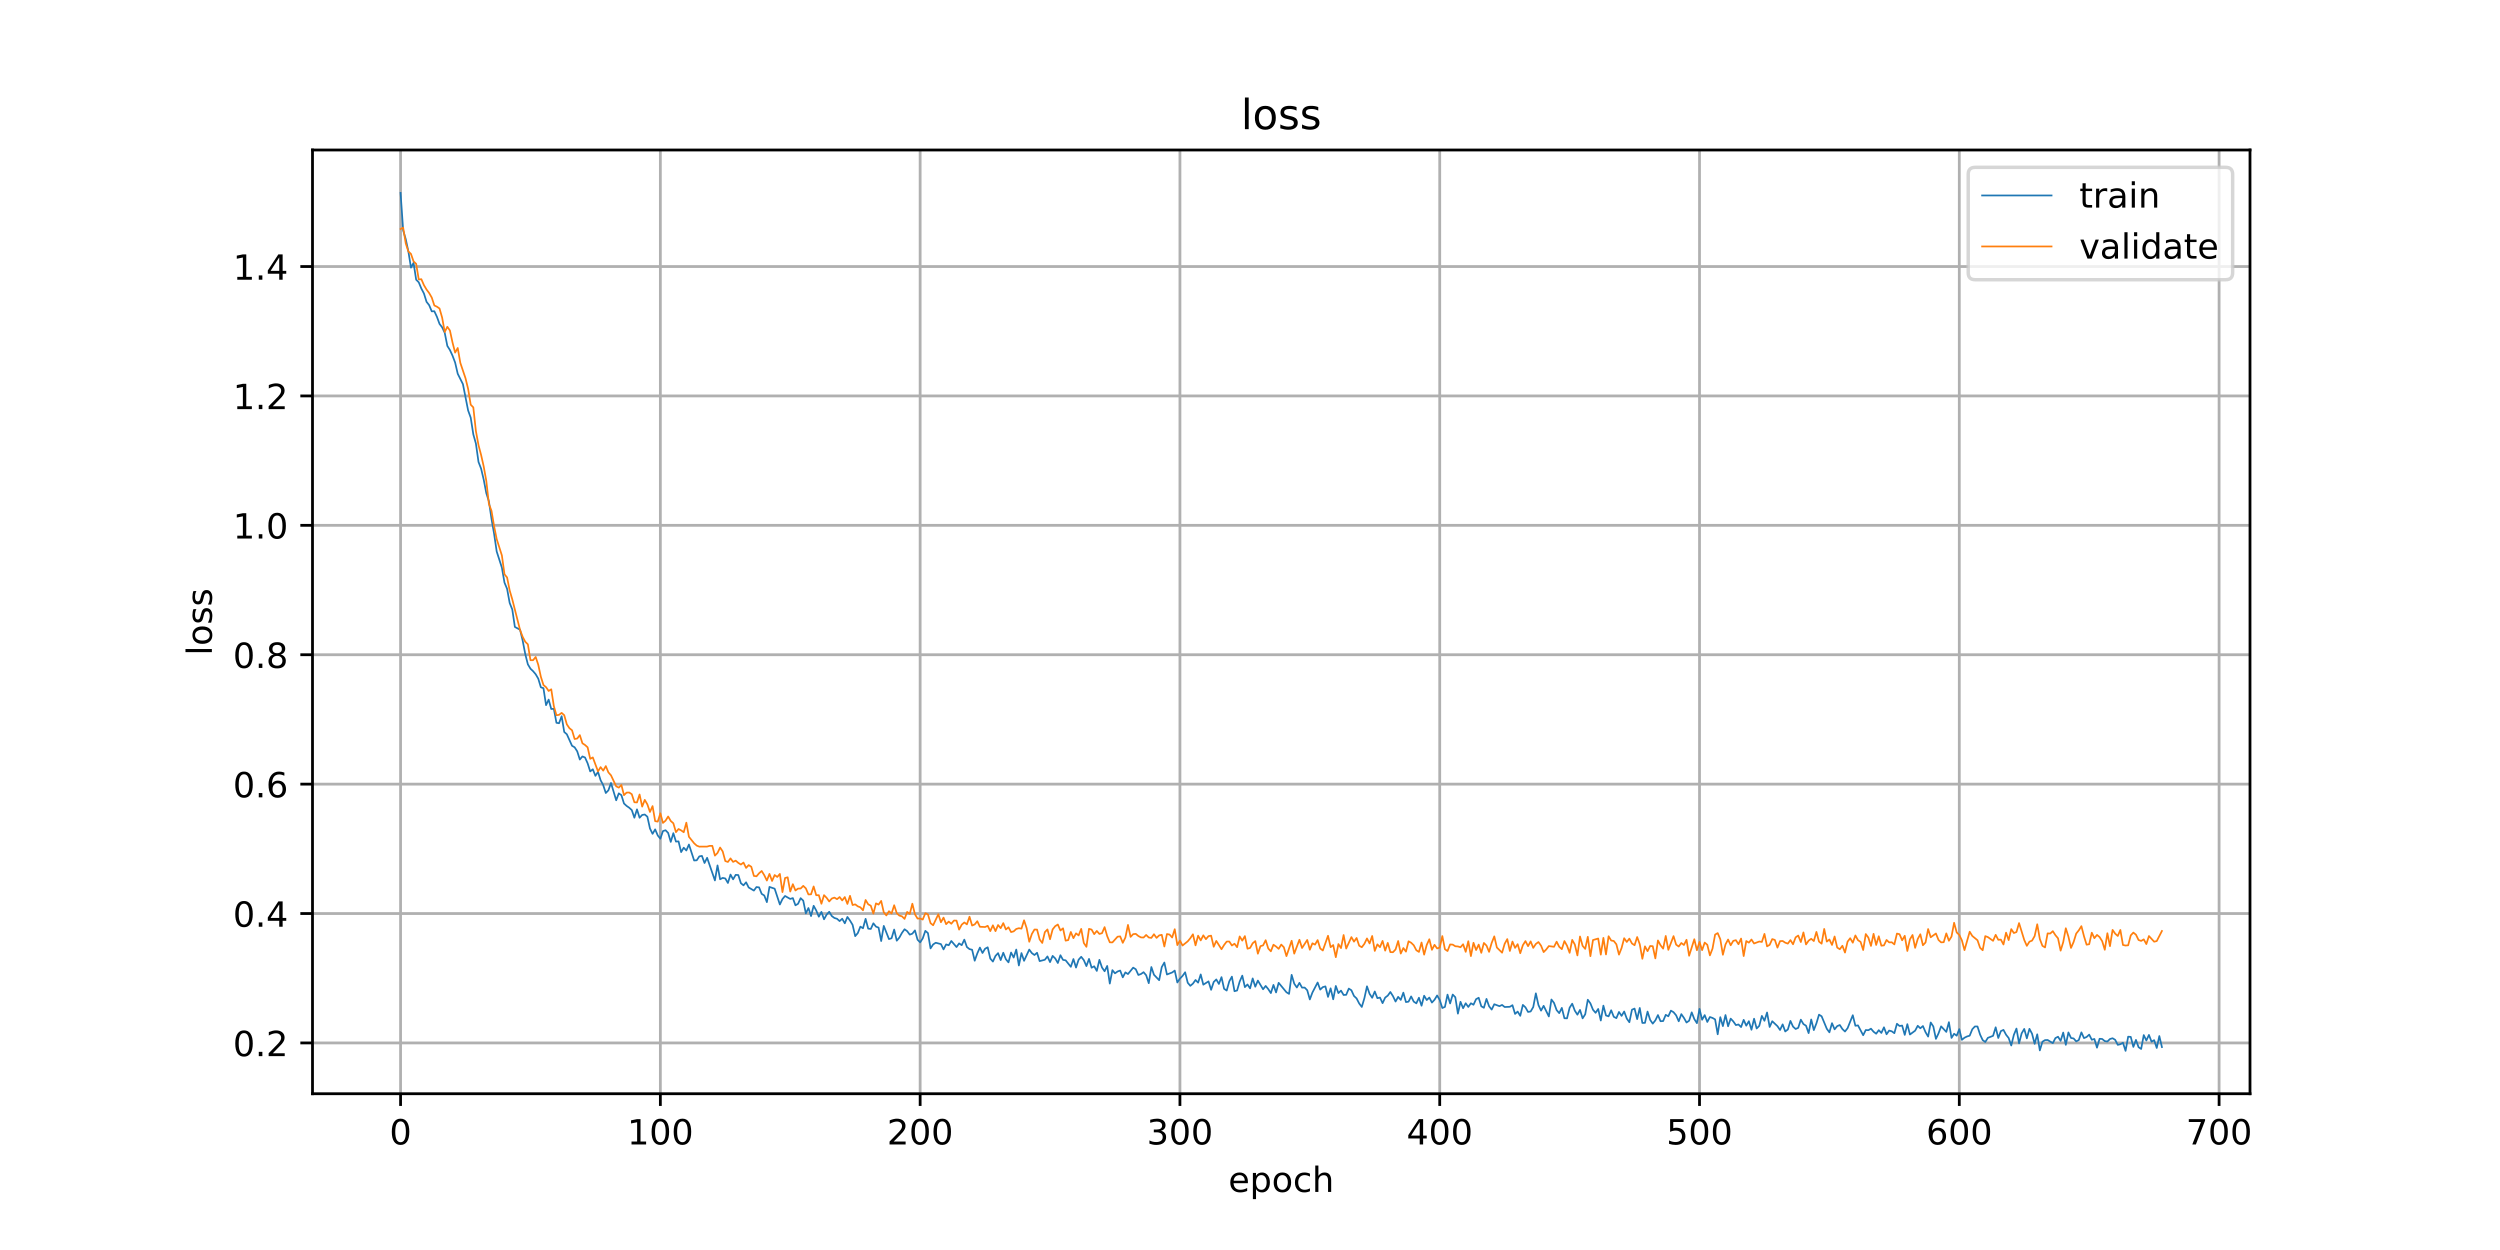 <?xml version="1.0" encoding="utf-8" standalone="no"?>
<!DOCTYPE svg PUBLIC "-//W3C//DTD SVG 1.1//EN"
  "http://www.w3.org/Graphics/SVG/1.1/DTD/svg11.dtd">
<!-- Created with matplotlib (https://matplotlib.org/) -->
<svg height="360pt" version="1.1" viewBox="0 0 720 360" width="720pt" xmlns="http://www.w3.org/2000/svg" xmlns:xlink="http://www.w3.org/1999/xlink">
 <defs>
  <style type="text/css">
*{stroke-linecap:butt;stroke-linejoin:round;}
  </style>
 </defs>
 <g id="figure_1">
  <g id="patch_1">
   <path d="M 0 360 
L 720 360 
L 720 0 
L 0 0 
z
" style="fill:#ffffff;"/>
  </g>
  <g id="axes_1">
   <g id="patch_2">
    <path d="M 90 315 
L 648 315 
L 648 43.2 
L 90 43.2 
z
" style="fill:#ffffff;"/>
   </g>
   <g id="matplotlib.axis_1">
    <g id="xtick_1">
     <g id="line2d_1">
      <path clip-path="url(#p9df0572574)" d="M 115.364 315 
L 115.364 43.2 
" style="fill:none;stroke:#b0b0b0;stroke-linecap:square;stroke-width:0.8;"/>
     </g>
     <g id="line2d_2">
      <defs>
       <path d="M 0 0 
L 0 3.5 
" id="m518a8b564e" style="stroke:#000000;stroke-width:0.8;"/>
      </defs>
      <g>
       <use style="stroke:#000000;stroke-width:0.8;" x="115.364" xlink:href="#m518a8b564e" y="315"/>
      </g>
     </g>
     <g id="text_1">
      <!-- 0 -->
      <defs>
       <path d="M 31.781 66.406 
Q 24.172 66.406 20.328 58.906 
Q 16.5 51.422 16.5 36.375 
Q 16.5 21.391 20.328 13.891 
Q 24.172 6.391 31.781 6.391 
Q 39.453 6.391 43.281 13.891 
Q 47.125 21.391 47.125 36.375 
Q 47.125 51.422 43.281 58.906 
Q 39.453 66.406 31.781 66.406 
z
M 31.781 74.219 
Q 44.047 74.219 50.516 64.516 
Q 56.984 54.828 56.984 36.375 
Q 56.984 17.969 50.516 8.266 
Q 44.047 -1.422 31.781 -1.422 
Q 19.531 -1.422 13.062 8.266 
Q 6.594 17.969 6.594 36.375 
Q 6.594 54.828 13.062 64.516 
Q 19.531 74.219 31.781 74.219 
z
" id="DejaVuSans-48"/>
      </defs>
      <g transform="translate(112.182 329.598)scale(0.1 -0.1)">
       <use xlink:href="#DejaVuSans-48"/>
      </g>
     </g>
    </g>
    <g id="xtick_2">
     <g id="line2d_3">
      <path clip-path="url(#p9df0572574)" d="M 190.183 315 
L 190.183 43.2 
" style="fill:none;stroke:#b0b0b0;stroke-linecap:square;stroke-width:0.8;"/>
     </g>
     <g id="line2d_4">
      <g>
       <use style="stroke:#000000;stroke-width:0.8;" x="190.183" xlink:href="#m518a8b564e" y="315"/>
      </g>
     </g>
     <g id="text_2">
      <!-- 100 -->
      <defs>
       <path d="M 12.406 8.297 
L 28.516 8.297 
L 28.516 63.922 
L 10.984 60.406 
L 10.984 69.391 
L 28.422 72.906 
L 38.281 72.906 
L 38.281 8.297 
L 54.391 8.297 
L 54.391 0 
L 12.406 0 
z
" id="DejaVuSans-49"/>
      </defs>
      <g transform="translate(180.639 329.598)scale(0.1 -0.1)">
       <use xlink:href="#DejaVuSans-49"/>
       <use x="63.623" xlink:href="#DejaVuSans-48"/>
       <use x="127.246" xlink:href="#DejaVuSans-48"/>
      </g>
     </g>
    </g>
    <g id="xtick_3">
     <g id="line2d_5">
      <path clip-path="url(#p9df0572574)" d="M 265.002 315 
L 265.002 43.2 
" style="fill:none;stroke:#b0b0b0;stroke-linecap:square;stroke-width:0.8;"/>
     </g>
     <g id="line2d_6">
      <g>
       <use style="stroke:#000000;stroke-width:0.8;" x="265.002" xlink:href="#m518a8b564e" y="315"/>
      </g>
     </g>
     <g id="text_3">
      <!-- 200 -->
      <defs>
       <path d="M 19.188 8.297 
L 53.609 8.297 
L 53.609 0 
L 7.328 0 
L 7.328 8.297 
Q 12.938 14.109 22.625 23.891 
Q 32.328 33.688 34.812 36.531 
Q 39.547 41.844 41.422 45.531 
Q 43.312 49.219 43.312 52.781 
Q 43.312 58.594 39.234 62.25 
Q 35.156 65.922 28.609 65.922 
Q 23.969 65.922 18.812 64.312 
Q 13.672 62.703 7.812 59.422 
L 7.812 69.391 
Q 13.766 71.781 18.938 73 
Q 24.125 74.219 28.422 74.219 
Q 39.75 74.219 46.484 68.547 
Q 53.219 62.891 53.219 53.422 
Q 53.219 48.922 51.531 44.891 
Q 49.859 40.875 45.406 35.406 
Q 44.188 33.984 37.641 27.219 
Q 31.109 20.453 19.188 8.297 
z
" id="DejaVuSans-50"/>
      </defs>
      <g transform="translate(255.458 329.598)scale(0.1 -0.1)">
       <use xlink:href="#DejaVuSans-50"/>
       <use x="63.623" xlink:href="#DejaVuSans-48"/>
       <use x="127.246" xlink:href="#DejaVuSans-48"/>
      </g>
     </g>
    </g>
    <g id="xtick_4">
     <g id="line2d_7">
      <path clip-path="url(#p9df0572574)" d="M 339.821 315 
L 339.821 43.2 
" style="fill:none;stroke:#b0b0b0;stroke-linecap:square;stroke-width:0.8;"/>
     </g>
     <g id="line2d_8">
      <g>
       <use style="stroke:#000000;stroke-width:0.8;" x="339.821" xlink:href="#m518a8b564e" y="315"/>
      </g>
     </g>
     <g id="text_4">
      <!-- 300 -->
      <defs>
       <path d="M 40.578 39.312 
Q 47.656 37.797 51.625 33 
Q 55.609 28.219 55.609 21.188 
Q 55.609 10.406 48.188 4.484 
Q 40.766 -1.422 27.094 -1.422 
Q 22.516 -1.422 17.656 -0.516 
Q 12.797 0.391 7.625 2.203 
L 7.625 11.719 
Q 11.719 9.328 16.594 8.109 
Q 21.484 6.891 26.812 6.891 
Q 36.078 6.891 40.938 10.547 
Q 45.797 14.203 45.797 21.188 
Q 45.797 27.641 41.281 31.266 
Q 36.766 34.906 28.719 34.906 
L 20.219 34.906 
L 20.219 43.016 
L 29.109 43.016 
Q 36.375 43.016 40.234 45.922 
Q 44.094 48.828 44.094 54.297 
Q 44.094 59.906 40.109 62.906 
Q 36.141 65.922 28.719 65.922 
Q 24.656 65.922 20.016 65.031 
Q 15.375 64.156 9.812 62.312 
L 9.812 71.094 
Q 15.438 72.656 20.344 73.438 
Q 25.25 74.219 29.594 74.219 
Q 40.828 74.219 47.359 69.109 
Q 53.906 64.016 53.906 55.328 
Q 53.906 49.266 50.438 45.094 
Q 46.969 40.922 40.578 39.312 
z
" id="DejaVuSans-51"/>
      </defs>
      <g transform="translate(330.277 329.598)scale(0.1 -0.1)">
       <use xlink:href="#DejaVuSans-51"/>
       <use x="63.623" xlink:href="#DejaVuSans-48"/>
       <use x="127.246" xlink:href="#DejaVuSans-48"/>
      </g>
     </g>
    </g>
    <g id="xtick_5">
     <g id="line2d_9">
      <path clip-path="url(#p9df0572574)" d="M 414.64 315 
L 414.64 43.2 
" style="fill:none;stroke:#b0b0b0;stroke-linecap:square;stroke-width:0.8;"/>
     </g>
     <g id="line2d_10">
      <g>
       <use style="stroke:#000000;stroke-width:0.8;" x="414.64" xlink:href="#m518a8b564e" y="315"/>
      </g>
     </g>
     <g id="text_5">
      <!-- 400 -->
      <defs>
       <path d="M 37.797 64.312 
L 12.891 25.391 
L 37.797 25.391 
z
M 35.203 72.906 
L 47.609 72.906 
L 47.609 25.391 
L 58.016 25.391 
L 58.016 17.188 
L 47.609 17.188 
L 47.609 0 
L 37.797 0 
L 37.797 17.188 
L 4.891 17.188 
L 4.891 26.703 
z
" id="DejaVuSans-52"/>
      </defs>
      <g transform="translate(405.096 329.598)scale(0.1 -0.1)">
       <use xlink:href="#DejaVuSans-52"/>
       <use x="63.623" xlink:href="#DejaVuSans-48"/>
       <use x="127.246" xlink:href="#DejaVuSans-48"/>
      </g>
     </g>
    </g>
    <g id="xtick_6">
     <g id="line2d_11">
      <path clip-path="url(#p9df0572574)" d="M 489.459 315 
L 489.459 43.2 
" style="fill:none;stroke:#b0b0b0;stroke-linecap:square;stroke-width:0.8;"/>
     </g>
     <g id="line2d_12">
      <g>
       <use style="stroke:#000000;stroke-width:0.8;" x="489.459" xlink:href="#m518a8b564e" y="315"/>
      </g>
     </g>
     <g id="text_6">
      <!-- 500 -->
      <defs>
       <path d="M 10.797 72.906 
L 49.516 72.906 
L 49.516 64.594 
L 19.828 64.594 
L 19.828 46.734 
Q 21.969 47.469 24.109 47.828 
Q 26.266 48.188 28.422 48.188 
Q 40.625 48.188 47.75 41.5 
Q 54.891 34.812 54.891 23.391 
Q 54.891 11.625 47.562 5.094 
Q 40.234 -1.422 26.906 -1.422 
Q 22.312 -1.422 17.547 -0.641 
Q 12.797 0.141 7.719 1.703 
L 7.719 11.625 
Q 12.109 9.234 16.797 8.062 
Q 21.484 6.891 26.703 6.891 
Q 35.156 6.891 40.078 11.328 
Q 45.016 15.766 45.016 23.391 
Q 45.016 31 40.078 35.438 
Q 35.156 39.891 26.703 39.891 
Q 22.75 39.891 18.812 39.016 
Q 14.891 38.141 10.797 36.281 
z
" id="DejaVuSans-53"/>
      </defs>
      <g transform="translate(479.915 329.598)scale(0.1 -0.1)">
       <use xlink:href="#DejaVuSans-53"/>
       <use x="63.623" xlink:href="#DejaVuSans-48"/>
       <use x="127.246" xlink:href="#DejaVuSans-48"/>
      </g>
     </g>
    </g>
    <g id="xtick_7">
     <g id="line2d_13">
      <path clip-path="url(#p9df0572574)" d="M 564.278 315 
L 564.278 43.2 
" style="fill:none;stroke:#b0b0b0;stroke-linecap:square;stroke-width:0.8;"/>
     </g>
     <g id="line2d_14">
      <g>
       <use style="stroke:#000000;stroke-width:0.8;" x="564.278" xlink:href="#m518a8b564e" y="315"/>
      </g>
     </g>
     <g id="text_7">
      <!-- 600 -->
      <defs>
       <path d="M 33.016 40.375 
Q 26.375 40.375 22.484 35.828 
Q 18.609 31.297 18.609 23.391 
Q 18.609 15.531 22.484 10.953 
Q 26.375 6.391 33.016 6.391 
Q 39.656 6.391 43.531 10.953 
Q 47.406 15.531 47.406 23.391 
Q 47.406 31.297 43.531 35.828 
Q 39.656 40.375 33.016 40.375 
z
M 52.594 71.297 
L 52.594 62.312 
Q 48.875 64.062 45.094 64.984 
Q 41.312 65.922 37.594 65.922 
Q 27.828 65.922 22.672 59.328 
Q 17.531 52.734 16.797 39.406 
Q 19.672 43.656 24.016 45.922 
Q 28.375 48.188 33.594 48.188 
Q 44.578 48.188 50.953 41.516 
Q 57.328 34.859 57.328 23.391 
Q 57.328 12.156 50.688 5.359 
Q 44.047 -1.422 33.016 -1.422 
Q 20.359 -1.422 13.672 8.266 
Q 6.984 17.969 6.984 36.375 
Q 6.984 53.656 15.188 63.938 
Q 23.391 74.219 37.203 74.219 
Q 40.922 74.219 44.703 73.484 
Q 48.484 72.75 52.594 71.297 
z
" id="DejaVuSans-54"/>
      </defs>
      <g transform="translate(554.734 329.598)scale(0.1 -0.1)">
       <use xlink:href="#DejaVuSans-54"/>
       <use x="63.623" xlink:href="#DejaVuSans-48"/>
       <use x="127.246" xlink:href="#DejaVuSans-48"/>
      </g>
     </g>
    </g>
    <g id="xtick_8">
     <g id="line2d_15">
      <path clip-path="url(#p9df0572574)" d="M 639.097 315 
L 639.097 43.2 
" style="fill:none;stroke:#b0b0b0;stroke-linecap:square;stroke-width:0.8;"/>
     </g>
     <g id="line2d_16">
      <g>
       <use style="stroke:#000000;stroke-width:0.8;" x="639.097" xlink:href="#m518a8b564e" y="315"/>
      </g>
     </g>
     <g id="text_8">
      <!-- 700 -->
      <defs>
       <path d="M 8.203 72.906 
L 55.078 72.906 
L 55.078 68.703 
L 28.609 0 
L 18.312 0 
L 43.219 64.594 
L 8.203 64.594 
z
" id="DejaVuSans-55"/>
      </defs>
      <g transform="translate(629.553 329.598)scale(0.1 -0.1)">
       <use xlink:href="#DejaVuSans-55"/>
       <use x="63.623" xlink:href="#DejaVuSans-48"/>
       <use x="127.246" xlink:href="#DejaVuSans-48"/>
      </g>
     </g>
    </g>
    <g id="text_9">
     <!-- epoch -->
     <defs>
      <path d="M 56.203 29.594 
L 56.203 25.203 
L 14.891 25.203 
Q 15.484 15.922 20.484 11.062 
Q 25.484 6.203 34.422 6.203 
Q 39.594 6.203 44.453 7.469 
Q 49.312 8.734 54.109 11.281 
L 54.109 2.781 
Q 49.266 0.734 44.188 -0.344 
Q 39.109 -1.422 33.891 -1.422 
Q 20.797 -1.422 13.156 6.188 
Q 5.516 13.812 5.516 26.812 
Q 5.516 40.234 12.766 48.109 
Q 20.016 56 32.328 56 
Q 43.359 56 49.781 48.891 
Q 56.203 41.797 56.203 29.594 
z
M 47.219 32.234 
Q 47.125 39.594 43.094 43.984 
Q 39.062 48.391 32.422 48.391 
Q 24.906 48.391 20.391 44.141 
Q 15.875 39.891 15.188 32.172 
z
" id="DejaVuSans-101"/>
      <path d="M 18.109 8.203 
L 18.109 -20.797 
L 9.078 -20.797 
L 9.078 54.688 
L 18.109 54.688 
L 18.109 46.391 
Q 20.953 51.266 25.266 53.625 
Q 29.594 56 35.594 56 
Q 45.562 56 51.781 48.094 
Q 58.016 40.188 58.016 27.297 
Q 58.016 14.406 51.781 6.484 
Q 45.562 -1.422 35.594 -1.422 
Q 29.594 -1.422 25.266 0.953 
Q 20.953 3.328 18.109 8.203 
z
M 48.688 27.297 
Q 48.688 37.203 44.609 42.844 
Q 40.531 48.484 33.406 48.484 
Q 26.266 48.484 22.188 42.844 
Q 18.109 37.203 18.109 27.297 
Q 18.109 17.391 22.188 11.75 
Q 26.266 6.109 33.406 6.109 
Q 40.531 6.109 44.609 11.75 
Q 48.688 17.391 48.688 27.297 
z
" id="DejaVuSans-112"/>
      <path d="M 30.609 48.391 
Q 23.391 48.391 19.188 42.75 
Q 14.984 37.109 14.984 27.297 
Q 14.984 17.484 19.156 11.844 
Q 23.344 6.203 30.609 6.203 
Q 37.797 6.203 41.984 11.859 
Q 46.188 17.531 46.188 27.297 
Q 46.188 37.016 41.984 42.703 
Q 37.797 48.391 30.609 48.391 
z
M 30.609 56 
Q 42.328 56 49.016 48.375 
Q 55.719 40.766 55.719 27.297 
Q 55.719 13.875 49.016 6.219 
Q 42.328 -1.422 30.609 -1.422 
Q 18.844 -1.422 12.172 6.219 
Q 5.516 13.875 5.516 27.297 
Q 5.516 40.766 12.172 48.375 
Q 18.844 56 30.609 56 
z
" id="DejaVuSans-111"/>
      <path d="M 48.781 52.594 
L 48.781 44.188 
Q 44.969 46.297 41.141 47.344 
Q 37.312 48.391 33.406 48.391 
Q 24.656 48.391 19.812 42.844 
Q 14.984 37.312 14.984 27.297 
Q 14.984 17.281 19.812 11.734 
Q 24.656 6.203 33.406 6.203 
Q 37.312 6.203 41.141 7.25 
Q 44.969 8.297 48.781 10.406 
L 48.781 2.094 
Q 45.016 0.344 40.984 -0.531 
Q 36.969 -1.422 32.422 -1.422 
Q 20.062 -1.422 12.781 6.344 
Q 5.516 14.109 5.516 27.297 
Q 5.516 40.672 12.859 48.328 
Q 20.219 56 33.016 56 
Q 37.156 56 41.109 55.141 
Q 45.062 54.297 48.781 52.594 
z
" id="DejaVuSans-99"/>
      <path d="M 54.891 33.016 
L 54.891 0 
L 45.906 0 
L 45.906 32.719 
Q 45.906 40.484 42.875 44.328 
Q 39.844 48.188 33.797 48.188 
Q 26.516 48.188 22.312 43.547 
Q 18.109 38.922 18.109 30.906 
L 18.109 0 
L 9.078 0 
L 9.078 75.984 
L 18.109 75.984 
L 18.109 46.188 
Q 21.344 51.125 25.703 53.562 
Q 30.078 56 35.797 56 
Q 45.219 56 50.047 50.172 
Q 54.891 44.344 54.891 33.016 
z
" id="DejaVuSans-104"/>
     </defs>
     <g transform="translate(353.772 343.277)scale(0.1 -0.1)">
      <use xlink:href="#DejaVuSans-101"/>
      <use x="61.523" xlink:href="#DejaVuSans-112"/>
      <use x="125" xlink:href="#DejaVuSans-111"/>
      <use x="186.182" xlink:href="#DejaVuSans-99"/>
      <use x="241.162" xlink:href="#DejaVuSans-104"/>
     </g>
    </g>
   </g>
   <g id="matplotlib.axis_2">
    <g id="ytick_1">
     <g id="line2d_17">
      <path clip-path="url(#p9df0572574)" d="M 90 300.371 
L 648 300.371 
" style="fill:none;stroke:#b0b0b0;stroke-linecap:square;stroke-width:0.8;"/>
     </g>
     <g id="line2d_18">
      <defs>
       <path d="M 0 0 
L -3.5 0 
" id="m9844907345" style="stroke:#000000;stroke-width:0.8;"/>
      </defs>
      <g>
       <use style="stroke:#000000;stroke-width:0.8;" x="90" xlink:href="#m9844907345" y="300.371"/>
      </g>
     </g>
     <g id="text_10">
      <!-- 0.2 -->
      <defs>
       <path d="M 10.688 12.406 
L 21 12.406 
L 21 0 
L 10.688 0 
z
" id="DejaVuSans-46"/>
      </defs>
      <g transform="translate(67.097 304.171)scale(0.1 -0.1)">
       <use xlink:href="#DejaVuSans-48"/>
       <use x="63.623" xlink:href="#DejaVuSans-46"/>
       <use x="95.41" xlink:href="#DejaVuSans-50"/>
      </g>
     </g>
    </g>
    <g id="ytick_2">
     <g id="line2d_19">
      <path clip-path="url(#p9df0572574)" d="M 90 263.103 
L 648 263.103 
" style="fill:none;stroke:#b0b0b0;stroke-linecap:square;stroke-width:0.8;"/>
     </g>
     <g id="line2d_20">
      <g>
       <use style="stroke:#000000;stroke-width:0.8;" x="90" xlink:href="#m9844907345" y="263.103"/>
      </g>
     </g>
     <g id="text_11">
      <!-- 0.4 -->
      <g transform="translate(67.097 266.902)scale(0.1 -0.1)">
       <use xlink:href="#DejaVuSans-48"/>
       <use x="63.623" xlink:href="#DejaVuSans-46"/>
       <use x="95.41" xlink:href="#DejaVuSans-52"/>
      </g>
     </g>
    </g>
    <g id="ytick_3">
     <g id="line2d_21">
      <path clip-path="url(#p9df0572574)" d="M 90 225.834 
L 648 225.834 
" style="fill:none;stroke:#b0b0b0;stroke-linecap:square;stroke-width:0.8;"/>
     </g>
     <g id="line2d_22">
      <g>
       <use style="stroke:#000000;stroke-width:0.8;" x="90" xlink:href="#m9844907345" y="225.834"/>
      </g>
     </g>
     <g id="text_12">
      <!-- 0.6 -->
      <g transform="translate(67.097 229.633)scale(0.1 -0.1)">
       <use xlink:href="#DejaVuSans-48"/>
       <use x="63.623" xlink:href="#DejaVuSans-46"/>
       <use x="95.41" xlink:href="#DejaVuSans-54"/>
      </g>
     </g>
    </g>
    <g id="ytick_4">
     <g id="line2d_23">
      <path clip-path="url(#p9df0572574)" d="M 90 188.565 
L 648 188.565 
" style="fill:none;stroke:#b0b0b0;stroke-linecap:square;stroke-width:0.8;"/>
     </g>
     <g id="line2d_24">
      <g>
       <use style="stroke:#000000;stroke-width:0.8;" x="90" xlink:href="#m9844907345" y="188.565"/>
      </g>
     </g>
     <g id="text_13">
      <!-- 0.8 -->
      <defs>
       <path d="M 31.781 34.625 
Q 24.75 34.625 20.719 30.859 
Q 16.703 27.094 16.703 20.516 
Q 16.703 13.922 20.719 10.156 
Q 24.75 6.391 31.781 6.391 
Q 38.812 6.391 42.859 10.172 
Q 46.922 13.969 46.922 20.516 
Q 46.922 27.094 42.891 30.859 
Q 38.875 34.625 31.781 34.625 
z
M 21.922 38.812 
Q 15.578 40.375 12.031 44.719 
Q 8.5 49.078 8.5 55.328 
Q 8.5 64.062 14.719 69.141 
Q 20.953 74.219 31.781 74.219 
Q 42.672 74.219 48.875 69.141 
Q 55.078 64.062 55.078 55.328 
Q 55.078 49.078 51.531 44.719 
Q 48 40.375 41.703 38.812 
Q 48.828 37.156 52.797 32.312 
Q 56.781 27.484 56.781 20.516 
Q 56.781 9.906 50.312 4.234 
Q 43.844 -1.422 31.781 -1.422 
Q 19.734 -1.422 13.25 4.234 
Q 6.781 9.906 6.781 20.516 
Q 6.781 27.484 10.781 32.312 
Q 14.797 37.156 21.922 38.812 
z
M 18.312 54.391 
Q 18.312 48.734 21.844 45.562 
Q 25.391 42.391 31.781 42.391 
Q 38.141 42.391 41.719 45.562 
Q 45.312 48.734 45.312 54.391 
Q 45.312 60.062 41.719 63.234 
Q 38.141 66.406 31.781 66.406 
Q 25.391 66.406 21.844 63.234 
Q 18.312 60.062 18.312 54.391 
z
" id="DejaVuSans-56"/>
      </defs>
      <g transform="translate(67.097 192.364)scale(0.1 -0.1)">
       <use xlink:href="#DejaVuSans-48"/>
       <use x="63.623" xlink:href="#DejaVuSans-46"/>
       <use x="95.41" xlink:href="#DejaVuSans-56"/>
      </g>
     </g>
    </g>
    <g id="ytick_5">
     <g id="line2d_25">
      <path clip-path="url(#p9df0572574)" d="M 90 151.297 
L 648 151.297 
" style="fill:none;stroke:#b0b0b0;stroke-linecap:square;stroke-width:0.8;"/>
     </g>
     <g id="line2d_26">
      <g>
       <use style="stroke:#000000;stroke-width:0.8;" x="90" xlink:href="#m9844907345" y="151.297"/>
      </g>
     </g>
     <g id="text_14">
      <!-- 1.0 -->
      <g transform="translate(67.097 155.096)scale(0.1 -0.1)">
       <use xlink:href="#DejaVuSans-49"/>
       <use x="63.623" xlink:href="#DejaVuSans-46"/>
       <use x="95.41" xlink:href="#DejaVuSans-48"/>
      </g>
     </g>
    </g>
    <g id="ytick_6">
     <g id="line2d_27">
      <path clip-path="url(#p9df0572574)" d="M 90 114.028 
L 648 114.028 
" style="fill:none;stroke:#b0b0b0;stroke-linecap:square;stroke-width:0.8;"/>
     </g>
     <g id="line2d_28">
      <g>
       <use style="stroke:#000000;stroke-width:0.8;" x="90" xlink:href="#m9844907345" y="114.028"/>
      </g>
     </g>
     <g id="text_15">
      <!-- 1.2 -->
      <g transform="translate(67.097 117.827)scale(0.1 -0.1)">
       <use xlink:href="#DejaVuSans-49"/>
       <use x="63.623" xlink:href="#DejaVuSans-46"/>
       <use x="95.41" xlink:href="#DejaVuSans-50"/>
      </g>
     </g>
    </g>
    <g id="ytick_7">
     <g id="line2d_29">
      <path clip-path="url(#p9df0572574)" d="M 90 76.759 
L 648 76.759 
" style="fill:none;stroke:#b0b0b0;stroke-linecap:square;stroke-width:0.8;"/>
     </g>
     <g id="line2d_30">
      <g>
       <use style="stroke:#000000;stroke-width:0.8;" x="90" xlink:href="#m9844907345" y="76.759"/>
      </g>
     </g>
     <g id="text_16">
      <!-- 1.4 -->
      <g transform="translate(67.097 80.558)scale(0.1 -0.1)">
       <use xlink:href="#DejaVuSans-49"/>
       <use x="63.623" xlink:href="#DejaVuSans-46"/>
       <use x="95.41" xlink:href="#DejaVuSans-52"/>
      </g>
     </g>
    </g>
    <g id="text_17">
     <!-- loss -->
     <defs>
      <path d="M 9.422 75.984 
L 18.406 75.984 
L 18.406 0 
L 9.422 0 
z
" id="DejaVuSans-108"/>
      <path d="M 44.281 53.078 
L 44.281 44.578 
Q 40.484 46.531 36.375 47.5 
Q 32.281 48.484 27.875 48.484 
Q 21.188 48.484 17.844 46.438 
Q 14.5 44.391 14.5 40.281 
Q 14.5 37.156 16.891 35.375 
Q 19.281 33.594 26.516 31.984 
L 29.594 31.297 
Q 39.156 29.25 43.188 25.516 
Q 47.219 21.781 47.219 15.094 
Q 47.219 7.469 41.188 3.016 
Q 35.156 -1.422 24.609 -1.422 
Q 20.219 -1.422 15.453 -0.562 
Q 10.688 0.297 5.422 2 
L 5.422 11.281 
Q 10.406 8.688 15.234 7.391 
Q 20.062 6.109 24.812 6.109 
Q 31.156 6.109 34.562 8.281 
Q 37.984 10.453 37.984 14.406 
Q 37.984 18.062 35.516 20.016 
Q 33.062 21.969 24.703 23.781 
L 21.578 24.516 
Q 13.234 26.266 9.516 29.906 
Q 5.812 33.547 5.812 39.891 
Q 5.812 47.609 11.281 51.797 
Q 16.75 56 26.812 56 
Q 31.781 56 36.172 55.266 
Q 40.578 54.547 44.281 53.078 
z
" id="DejaVuSans-115"/>
     </defs>
     <g transform="translate(61.017 188.758)rotate(-90)scale(0.1 -0.1)">
      <use xlink:href="#DejaVuSans-108"/>
      <use x="27.783" xlink:href="#DejaVuSans-111"/>
      <use x="88.965" xlink:href="#DejaVuSans-115"/>
      <use x="141.064" xlink:href="#DejaVuSans-115"/>
     </g>
    </g>
   </g>
   <g id="line2d_31">
    <path clip-path="url(#p9df0572574)" d="M 115.364 55.555 
L 116.112 66.377 
L 116.86 68.893 
L 117.608 72.387 
L 118.356 77.072 
L 119.105 75.707 
L 119.853 80.548 
L 120.601 81.305 
L 121.349 83.105 
L 122.097 84.53 
L 122.846 86.931 
L 123.594 87.881 
L 124.342 89.666 
L 125.09 89.634 
L 125.838 91.254 
L 126.586 93.29 
L 127.335 94.26 
L 128.083 95.851 
L 128.831 99.621 
L 129.579 100.809 
L 130.327 102.432 
L 131.076 104.418 
L 131.824 107.64 
L 133.32 110.632 
L 134.817 118.206 
L 135.565 120.285 
L 136.313 125.09 
L 137.061 127.747 
L 137.809 133.046 
L 138.558 134.976 
L 139.306 138.137 
L 140.054 142.024 
L 140.802 144.373 
L 141.55 149.429 
L 142.298 153.72 
L 143.047 158.828 
L 144.543 163.483 
L 145.291 167.795 
L 146.039 169.579 
L 146.788 173.66 
L 147.536 175.528 
L 148.284 180.563 
L 149.78 181.36 
L 150.529 184.497 
L 151.277 188.387 
L 152.025 191.329 
L 152.773 192.583 
L 153.521 193.29 
L 154.27 194.177 
L 155.018 195.448 
L 155.766 197.943 
L 156.514 198.192 
L 157.262 203.079 
L 158.01 201.486 
L 158.759 204.191 
L 159.507 204.136 
L 160.255 208.164 
L 161.003 208.295 
L 161.751 206.271 
L 162.5 210.81 
L 163.248 211.466 
L 164.744 214.785 
L 165.492 215.222 
L 166.241 216.389 
L 166.989 218.742 
L 167.737 217.851 
L 168.485 218.157 
L 169.233 219.827 
L 169.981 222.163 
L 170.73 221.557 
L 171.478 223.438 
L 172.226 222.304 
L 172.974 224.706 
L 173.722 226.118 
L 174.471 228.384 
L 175.219 227.608 
L 175.967 225.492 
L 177.463 230.484 
L 178.212 228.486 
L 178.96 229.007 
L 179.708 231.403 
L 180.456 232.1 
L 181.204 232.617 
L 181.953 233.304 
L 182.701 235.499 
L 183.449 233.096 
L 184.197 235.509 
L 184.945 234.711 
L 185.693 234.575 
L 186.442 235.208 
L 187.19 238.612 
L 187.938 240.143 
L 188.686 238.861 
L 189.434 240.618 
L 190.183 241.542 
L 190.931 239.348 
L 191.679 239.105 
L 192.427 239.89 
L 193.175 242.465 
L 193.924 239.951 
L 194.672 242.376 
L 195.42 242.321 
L 196.168 245.401 
L 196.916 244.136 
L 197.665 244.941 
L 198.413 243.224 
L 199.909 247.818 
L 200.657 247.767 
L 201.405 246.637 
L 202.154 246.498 
L 202.902 248.542 
L 203.65 247.048 
L 205.895 253.561 
L 206.643 249.242 
L 207.391 253.229 
L 208.139 252.836 
L 208.887 252.998 
L 209.636 254.298 
L 210.384 251.875 
L 211.132 253.246 
L 211.88 251.957 
L 212.628 252.017 
L 213.377 254.359 
L 214.125 254.976 
L 214.873 254.105 
L 215.621 255.594 
L 217.117 256.487 
L 217.866 255.467 
L 218.614 255.563 
L 219.362 257.43 
L 220.11 257.905 
L 220.858 259.811 
L 221.607 255.434 
L 223.103 255.945 
L 224.599 260.494 
L 225.348 258.923 
L 226.096 258.042 
L 227.592 258.894 
L 228.34 258.646 
L 229.088 260.73 
L 229.837 260.296 
L 230.585 258.675 
L 231.333 259.386 
L 232.081 263.055 
L 232.829 261.512 
L 233.578 263.821 
L 234.326 260.867 
L 235.074 262.22 
L 235.822 263.999 
L 236.57 262.625 
L 237.319 264.756 
L 238.067 263.413 
L 238.815 262.595 
L 239.563 263.827 
L 240.311 264.377 
L 241.06 264.611 
L 241.808 265.272 
L 242.556 264.595 
L 243.304 265.912 
L 244.052 264.081 
L 244.8 265.116 
L 245.549 266.362 
L 246.297 269.607 
L 247.045 268.731 
L 247.793 266.868 
L 248.541 267.339 
L 249.29 264.625 
L 250.038 267.447 
L 250.786 267.548 
L 251.534 265.911 
L 252.282 266.865 
L 253.031 267.159 
L 253.779 271.014 
L 254.527 266.666 
L 256.023 270.455 
L 256.772 270.213 
L 257.52 267.716 
L 258.268 270.916 
L 259.016 270.021 
L 259.764 268.674 
L 260.512 267.632 
L 261.261 268.167 
L 262.009 269.174 
L 262.757 268.895 
L 263.505 267.953 
L 264.253 270.636 
L 265.002 271.401 
L 265.75 270.247 
L 266.498 268.085 
L 267.246 268.728 
L 267.994 273.135 
L 268.743 272.002 
L 269.491 271.511 
L 270.987 271.902 
L 271.735 273.424 
L 272.484 271.99 
L 273.232 272.231 
L 273.98 271.003 
L 275.476 272.748 
L 276.224 271.703 
L 276.973 272.207 
L 277.721 270.617 
L 278.469 272.748 
L 279.217 273.342 
L 279.965 273.528 
L 280.714 276.682 
L 281.462 274.588 
L 282.21 272.896 
L 282.958 274.461 
L 283.706 273.234 
L 284.455 272.822 
L 285.203 276.065 
L 285.951 276.929 
L 286.699 275.307 
L 287.447 274.505 
L 288.195 276.503 
L 288.944 274.389 
L 289.692 276.26 
L 290.44 277.157 
L 291.188 274.331 
L 291.936 275.771 
L 292.685 273.476 
L 293.433 278.051 
L 294.181 274.489 
L 294.929 276.712 
L 296.426 273.477 
L 297.174 274.497 
L 297.922 275.044 
L 298.67 274.4 
L 299.418 276.798 
L 300.915 276.412 
L 301.663 275.451 
L 302.411 277.084 
L 303.159 275.298 
L 303.907 276.036 
L 304.656 277.343 
L 305.404 275.107 
L 306.152 276.45 
L 306.9 276.569 
L 308.397 278.44 
L 309.145 276.207 
L 309.893 278.654 
L 310.641 276.39 
L 311.389 275.56 
L 312.138 276.516 
L 312.886 278.232 
L 313.634 276.167 
L 314.382 278.697 
L 315.13 278.292 
L 315.879 279.621 
L 316.627 276.436 
L 317.375 278.645 
L 318.123 279.723 
L 318.871 278.193 
L 319.619 283.264 
L 320.368 279.402 
L 321.116 280.315 
L 321.864 279.79 
L 322.612 279.516 
L 323.36 281.47 
L 324.109 280.047 
L 324.857 280.528 
L 326.353 278.681 
L 327.101 279.145 
L 327.85 280.796 
L 328.598 280.515 
L 329.346 279.99 
L 330.094 280.873 
L 330.842 283.157 
L 331.591 278.511 
L 332.339 280.724 
L 333.835 282.297 
L 334.583 278.525 
L 335.331 277.211 
L 336.08 280.653 
L 337.576 280.078 
L 338.324 279.533 
L 339.072 282.953 
L 339.821 281.842 
L 340.569 281.07 
L 341.317 280.014 
L 342.065 283.031 
L 342.813 283.917 
L 343.562 283.28 
L 344.31 282.24 
L 345.058 283.001 
L 345.806 280.637 
L 346.554 283.584 
L 348.051 282.637 
L 348.799 285.059 
L 349.547 282.814 
L 350.295 282.078 
L 351.043 283.373 
L 351.792 281.419 
L 352.54 284.778 
L 353.288 285.275 
L 354.036 282.624 
L 354.784 281.277 
L 355.533 285.467 
L 356.281 285.261 
L 357.029 282.695 
L 357.777 280.984 
L 358.525 284.288 
L 359.274 283.53 
L 360.022 284.652 
L 360.77 281.785 
L 361.518 284.171 
L 362.266 282.41 
L 363.763 284.906 
L 364.511 283.951 
L 365.259 284.864 
L 366.007 286.008 
L 366.755 283.66 
L 367.504 285.821 
L 368.252 283.057 
L 370.496 285.773 
L 371.245 286.233 
L 371.993 280.763 
L 372.741 283.292 
L 373.489 284.399 
L 374.237 283.059 
L 374.986 284.433 
L 375.734 284.418 
L 376.482 285.189 
L 377.23 287.838 
L 377.978 285.847 
L 379.475 282.96 
L 380.223 285.002 
L 380.971 284.291 
L 381.719 284.083 
L 382.467 287.096 
L 383.216 284.643 
L 383.964 287.798 
L 384.712 283.964 
L 385.46 286.014 
L 386.208 285.3 
L 386.957 286.557 
L 387.705 286.504 
L 388.453 284.717 
L 389.201 285.199 
L 389.949 286.841 
L 390.698 287.548 
L 391.446 289 
L 392.194 289.998 
L 392.942 287.482 
L 393.69 284.067 
L 394.438 286.225 
L 395.187 287.361 
L 395.935 285.547 
L 396.683 287.473 
L 397.431 287.299 
L 398.179 288.908 
L 398.928 287.309 
L 399.676 286.738 
L 400.424 285.699 
L 401.172 286.88 
L 401.92 288.441 
L 402.669 287.098 
L 403.417 287.966 
L 404.165 285.883 
L 404.913 288.599 
L 405.661 288.483 
L 406.409 286.969 
L 407.158 288.467 
L 407.906 288.961 
L 408.654 287.351 
L 409.402 289.641 
L 410.15 286.767 
L 410.899 288.012 
L 411.647 287.307 
L 412.395 288.736 
L 413.143 287.924 
L 413.891 286.7 
L 414.64 287.984 
L 415.388 290.302 
L 416.136 289.992 
L 416.884 286.455 
L 417.632 288.993 
L 418.381 286.431 
L 419.129 287.206 
L 419.877 291.919 
L 420.625 288.52 
L 421.373 290.368 
L 422.121 288.94 
L 422.87 289.999 
L 423.618 288.946 
L 424.366 289.366 
L 425.114 287.76 
L 425.862 287.355 
L 426.611 289.811 
L 427.359 290.241 
L 428.107 287.69 
L 428.855 289.801 
L 429.603 290.757 
L 430.352 289.22 
L 431.848 289.778 
L 432.596 289.421 
L 433.344 290.02 
L 434.841 289.955 
L 435.589 289.495 
L 436.337 292.007 
L 437.085 291.34 
L 437.833 292.553 
L 438.582 289.414 
L 439.33 290.117 
L 440.078 291.439 
L 440.826 291.305 
L 441.574 290.028 
L 442.323 286.09 
L 443.071 289.447 
L 443.819 291.063 
L 444.567 289.679 
L 446.064 292.737 
L 446.812 287.859 
L 447.56 288.846 
L 448.308 290.911 
L 449.056 291.781 
L 449.805 290.276 
L 450.553 293.255 
L 451.301 293.283 
L 452.049 290.224 
L 452.797 289.064 
L 453.545 291.063 
L 454.294 292.227 
L 455.042 290.855 
L 455.79 293.283 
L 456.538 292.12 
L 457.286 287.926 
L 458.035 288.975 
L 458.783 290.813 
L 459.531 291.684 
L 460.279 290.581 
L 461.027 293.905 
L 461.776 289.632 
L 462.524 292.454 
L 463.272 292.701 
L 464.02 290.956 
L 464.768 292.838 
L 465.516 293.222 
L 466.265 291.447 
L 467.013 292.57 
L 467.761 291.313 
L 468.509 293.344 
L 469.257 294.403 
L 470.006 290.793 
L 470.754 290.471 
L 471.502 293.502 
L 472.25 290.297 
L 472.998 294.61 
L 473.747 294.585 
L 474.495 291.345 
L 475.243 293.726 
L 475.991 294.801 
L 476.739 293.87 
L 477.488 292.341 
L 478.236 294.116 
L 478.984 294.059 
L 479.732 292.28 
L 480.48 292.687 
L 481.228 291.07 
L 481.977 291.513 
L 482.725 292.416 
L 483.473 294.129 
L 484.221 292.072 
L 484.969 293.146 
L 485.718 294.484 
L 486.466 293.972 
L 487.214 291.558 
L 487.962 293.493 
L 488.71 294.673 
L 489.459 290.558 
L 490.207 293.681 
L 490.955 292.358 
L 491.703 294.321 
L 492.451 292.901 
L 493.2 293.164 
L 493.948 293.585 
L 494.696 297.87 
L 495.444 292.954 
L 496.192 295.518 
L 496.94 292.34 
L 497.689 295.565 
L 498.437 293.363 
L 499.185 294.164 
L 499.933 295.224 
L 500.681 295.049 
L 501.43 295.793 
L 502.178 293.718 
L 502.926 295.394 
L 503.674 294.108 
L 504.422 296.563 
L 505.171 293.394 
L 505.919 296.2 
L 506.667 295.439 
L 507.415 292.58 
L 508.163 293.984 
L 508.912 291.603 
L 509.66 295.762 
L 510.408 294.114 
L 511.904 295.533 
L 512.652 296.635 
L 513.401 295.02 
L 514.149 297.06 
L 514.897 296.496 
L 515.645 294.024 
L 516.393 295.661 
L 517.142 296.346 
L 517.89 296.019 
L 518.638 293.665 
L 519.386 294.929 
L 520.134 295.409 
L 520.883 297.538 
L 521.631 293.613 
L 522.379 296.664 
L 523.127 294.725 
L 523.875 292.225 
L 524.623 292.69 
L 526.12 296.294 
L 526.868 297.309 
L 527.616 294.674 
L 528.364 296.447 
L 529.113 295.525 
L 529.861 295.201 
L 530.609 296.362 
L 531.357 297.075 
L 532.105 296.112 
L 533.602 292.383 
L 534.35 295.414 
L 535.098 295.311 
L 536.595 298.143 
L 537.343 296.649 
L 538.091 296.701 
L 538.839 296.26 
L 539.587 297.14 
L 540.335 297.709 
L 541.084 296.689 
L 541.832 297.485 
L 542.58 295.866 
L 543.328 297.87 
L 544.076 296.801 
L 544.825 297.017 
L 545.573 297.556 
L 546.321 294.847 
L 547.069 295.488 
L 547.817 295.36 
L 548.566 298.038 
L 549.314 294.962 
L 550.062 297.94 
L 551.558 296.833 
L 552.307 295.432 
L 553.055 296.14 
L 553.803 295.505 
L 554.551 297.263 
L 555.299 298.535 
L 556.047 294.475 
L 556.796 295.623 
L 557.544 299.192 
L 558.292 297.619 
L 559.04 295.588 
L 560.537 297.188 
L 561.285 294.392 
L 562.033 298.917 
L 562.781 297.725 
L 563.529 298.28 
L 564.278 296.392 
L 565.026 299.474 
L 565.774 298.863 
L 566.522 298.496 
L 567.27 298.278 
L 568.019 296.425 
L 568.767 295.618 
L 569.515 295.627 
L 570.263 297.957 
L 571.011 299.545 
L 571.759 300.097 
L 572.508 298.9 
L 574.004 298.32 
L 574.752 295.864 
L 575.5 298.939 
L 576.249 296.958 
L 576.997 296.605 
L 577.745 297.998 
L 578.493 298.951 
L 579.241 301.095 
L 579.99 298.045 
L 580.738 296.232 
L 581.486 300.48 
L 582.234 297.61 
L 582.982 296.334 
L 583.73 299.038 
L 584.479 296.303 
L 585.227 297.708 
L 585.975 300.621 
L 586.723 297.89 
L 587.471 302.512 
L 588.22 300.015 
L 588.968 299.551 
L 589.716 299.518 
L 591.212 300.427 
L 591.961 298.969 
L 592.709 298.577 
L 593.457 299.766 
L 594.205 297.381 
L 594.953 300.9 
L 595.702 297.342 
L 596.45 298.947 
L 597.198 299.073 
L 597.946 299.922 
L 598.694 299.539 
L 599.442 297.319 
L 600.191 298.977 
L 600.939 298.654 
L 601.687 297.974 
L 602.435 299.449 
L 603.183 299.222 
L 603.932 301.724 
L 604.68 299.164 
L 605.428 299.23 
L 606.176 299.839 
L 606.924 299.957 
L 607.673 299.237 
L 608.421 299.015 
L 609.169 299.472 
L 609.917 300.909 
L 610.665 300.737 
L 611.414 300.311 
L 612.162 302.645 
L 612.91 298.565 
L 613.658 298.624 
L 614.406 301.498 
L 615.154 299.491 
L 615.903 301.583 
L 616.651 302.101 
L 617.399 298.107 
L 618.147 299.664 
L 618.895 298.06 
L 619.644 300.002 
L 620.392 299.571 
L 621.14 301.807 
L 621.888 298.389 
L 622.636 301.563 
L 622.636 301.563 
" style="fill:none;stroke:#1f77b4;stroke-linecap:square;stroke-width:0.5;"/>
   </g>
   <g id="line2d_32">
    <path clip-path="url(#p9df0572574)" d="M 115.364 65.97 
L 116.112 65.572 
L 116.86 70.127 
L 117.608 72.42 
L 118.356 73.12 
L 119.105 75.281 
L 119.853 75.986 
L 120.601 80.489 
L 121.349 80.408 
L 122.097 82.133 
L 122.846 83.39 
L 123.594 84.39 
L 124.342 85.691 
L 125.09 87.974 
L 125.838 88.33 
L 126.586 88.85 
L 127.335 91.475 
L 128.083 95.617 
L 128.831 94.116 
L 129.579 95.184 
L 130.327 98.647 
L 131.076 101.551 
L 131.824 100.227 
L 132.572 104.501 
L 134.068 108.947 
L 134.817 111.99 
L 135.565 116.552 
L 136.313 117.326 
L 137.061 124.162 
L 137.809 128.203 
L 138.558 131.033 
L 139.306 134.349 
L 140.054 138.493 
L 140.802 145.124 
L 141.55 147.106 
L 142.298 151.531 
L 143.047 155.25 
L 144.543 159.972 
L 145.291 165.393 
L 146.039 166.312 
L 146.788 170.053 
L 147.536 172.62 
L 149.78 181.446 
L 150.529 183.406 
L 151.277 184.831 
L 152.025 185.564 
L 152.773 190.137 
L 153.521 190.145 
L 154.27 189.204 
L 155.018 191.452 
L 155.766 194.899 
L 156.514 197.287 
L 157.262 197.905 
L 158.01 198.996 
L 158.759 198.521 
L 159.507 203.353 
L 160.255 205.989 
L 161.003 205.87 
L 161.751 205.312 
L 162.5 205.975 
L 163.248 208.614 
L 163.996 209.721 
L 164.744 210.319 
L 165.492 212.831 
L 166.241 212.696 
L 166.989 211.718 
L 167.737 214.067 
L 168.485 214.555 
L 169.233 215.226 
L 169.981 218.54 
L 170.73 218.14 
L 172.226 222.16 
L 172.974 220.936 
L 173.722 221.946 
L 174.471 220.634 
L 175.219 222.45 
L 175.967 223.291 
L 177.463 226.465 
L 178.212 226.841 
L 178.96 226.07 
L 179.708 229.007 
L 180.456 228.27 
L 181.204 228.238 
L 181.953 228.732 
L 182.701 231.049 
L 183.449 231.102 
L 184.197 228.814 
L 184.945 232.299 
L 185.693 230.364 
L 186.442 231.66 
L 187.19 233.844 
L 187.938 232.159 
L 188.686 236.493 
L 189.434 236.622 
L 190.183 234.234 
L 190.931 236.999 
L 191.679 236.353 
L 192.427 235.154 
L 193.175 236.443 
L 193.924 237.101 
L 194.672 239.657 
L 195.42 238.753 
L 196.168 239.152 
L 196.916 239.68 
L 197.665 236.931 
L 198.413 240.997 
L 199.909 242.865 
L 200.657 243.537 
L 201.405 243.832 
L 203.65 243.813 
L 204.398 243.602 
L 205.146 243.606 
L 205.895 246.417 
L 206.643 245.651 
L 207.391 244.093 
L 208.139 245.22 
L 208.887 247.982 
L 209.636 248.244 
L 210.384 247.22 
L 211.132 248.226 
L 211.88 247.867 
L 212.628 248.517 
L 213.377 248.989 
L 214.125 248.422 
L 214.873 249.953 
L 215.621 249.154 
L 216.369 249.625 
L 217.117 252.261 
L 217.866 252.378 
L 218.614 251.501 
L 219.362 250.847 
L 220.11 252.058 
L 220.858 253.594 
L 221.607 251.685 
L 222.355 253.712 
L 223.103 252.014 
L 223.851 252.565 
L 224.599 251.689 
L 225.348 256.92 
L 226.096 252.87 
L 226.844 252.657 
L 227.592 256.76 
L 228.34 254.651 
L 229.088 256.457 
L 229.837 255.911 
L 230.585 255.896 
L 231.333 255.132 
L 232.081 255.848 
L 232.829 257.598 
L 233.578 257.558 
L 234.326 255.304 
L 235.074 257.828 
L 235.822 257.813 
L 236.57 260.28 
L 237.319 257.804 
L 238.067 258.574 
L 238.815 259.614 
L 239.563 258.777 
L 240.311 258.506 
L 241.06 258.963 
L 241.808 258.351 
L 242.556 259.325 
L 243.304 258.358 
L 244.052 260.329 
L 244.8 257.996 
L 245.549 260.65 
L 246.297 260.451 
L 247.045 261.025 
L 247.793 261.307 
L 248.541 262.169 
L 249.29 259.195 
L 250.038 260.441 
L 250.786 260.846 
L 251.534 263.105 
L 252.282 260.172 
L 253.031 260.522 
L 253.779 259.465 
L 254.527 262.76 
L 255.275 263.635 
L 256.023 262.43 
L 256.772 263.082 
L 257.52 260.71 
L 258.268 263 
L 259.016 263.69 
L 259.764 263.903 
L 260.512 264.638 
L 261.261 262.632 
L 262.009 263.219 
L 262.757 260.266 
L 263.505 263.32 
L 264.253 264.545 
L 265.002 264.525 
L 265.75 264.826 
L 266.498 263.002 
L 267.246 263.34 
L 267.994 265.87 
L 268.743 266.471 
L 270.239 263.306 
L 270.987 265.599 
L 271.735 264.275 
L 272.484 266.162 
L 273.232 265.415 
L 273.98 266.039 
L 274.728 265.12 
L 275.476 265.129 
L 276.224 267.723 
L 276.973 266.307 
L 277.721 265.666 
L 278.469 266.213 
L 279.217 264.019 
L 279.965 266.552 
L 280.714 266.235 
L 281.462 265.31 
L 282.21 266.909 
L 283.706 266.981 
L 284.455 266.632 
L 285.203 268.162 
L 285.951 266.487 
L 286.699 268.168 
L 287.447 266.406 
L 288.195 267.312 
L 288.944 265.86 
L 289.692 267.685 
L 290.44 267.061 
L 291.188 268.438 
L 291.936 268.231 
L 292.685 267.543 
L 293.433 267.323 
L 294.181 267.447 
L 294.929 265.044 
L 295.677 267.32 
L 296.426 271.22 
L 297.174 268.985 
L 297.922 267.709 
L 298.67 267.718 
L 299.418 270.557 
L 300.167 271.568 
L 300.915 268.466 
L 301.663 267.673 
L 302.411 270.492 
L 303.159 267.667 
L 303.907 266.731 
L 304.656 266.262 
L 305.404 267.972 
L 306.152 267.358 
L 306.9 270.903 
L 307.648 270.746 
L 308.397 268.408 
L 309.145 270.191 
L 309.893 268.812 
L 310.641 269.397 
L 311.389 267.527 
L 312.138 271.576 
L 312.886 272.681 
L 313.634 267.513 
L 314.382 267.723 
L 315.13 269.034 
L 315.879 268.114 
L 316.627 268.976 
L 317.375 268.759 
L 318.123 267.017 
L 318.871 269.605 
L 319.619 271.385 
L 320.368 271.418 
L 321.864 269.763 
L 322.612 269.681 
L 323.36 271.533 
L 324.109 270.016 
L 324.857 266.381 
L 325.605 269.821 
L 326.353 269.039 
L 327.101 268.949 
L 327.85 269.574 
L 328.598 269.97 
L 329.346 270.012 
L 330.094 269.269 
L 330.842 269.999 
L 331.591 270.112 
L 332.339 269.062 
L 333.087 270.113 
L 333.835 269.4 
L 334.583 269.226 
L 335.331 272.586 
L 336.08 269.009 
L 336.828 269.146 
L 337.576 270 
L 338.324 267.618 
L 339.072 272.184 
L 339.821 270.895 
L 340.569 272.305 
L 342.065 271.1 
L 342.813 270.203 
L 343.562 269.077 
L 344.31 272.259 
L 345.058 269.474 
L 345.806 270.836 
L 346.554 269.379 
L 347.302 270.478 
L 348.051 269.609 
L 348.799 269.475 
L 349.547 272.662 
L 350.295 270.985 
L 351.792 273.376 
L 352.54 272.15 
L 353.288 271.173 
L 354.036 271.159 
L 354.784 272.301 
L 355.533 271.792 
L 356.281 272.787 
L 357.029 269.699 
L 357.777 270.902 
L 358.525 269.602 
L 359.274 273.222 
L 360.022 273.007 
L 360.77 271.663 
L 361.518 271.036 
L 362.266 274.66 
L 363.014 272.486 
L 363.763 272.276 
L 364.511 270.781 
L 365.259 273.17 
L 366.007 273.981 
L 366.755 272.082 
L 367.504 272.597 
L 368.252 273.261 
L 369 272.041 
L 369.748 272.813 
L 370.496 275.361 
L 371.993 270.943 
L 372.741 274.643 
L 374.237 270.648 
L 374.986 273.027 
L 376.482 270.708 
L 377.23 273.511 
L 377.978 271.671 
L 378.726 272.046 
L 379.475 270.744 
L 380.223 273.156 
L 380.971 273.741 
L 382.467 269.502 
L 383.216 272.785 
L 383.964 272.178 
L 384.712 275.667 
L 385.46 271.895 
L 386.208 273.054 
L 386.957 269.293 
L 387.705 273.183 
L 389.201 269.888 
L 389.949 271.192 
L 390.698 270.144 
L 391.446 272.362 
L 392.194 272.804 
L 392.942 271.824 
L 393.69 270.273 
L 394.438 271.711 
L 395.187 269.57 
L 395.935 273.86 
L 396.683 271.973 
L 397.431 272.783 
L 398.179 270.978 
L 398.928 273.777 
L 399.676 271.555 
L 400.424 274.21 
L 401.172 274.234 
L 401.92 273.443 
L 402.669 271.013 
L 403.417 274.621 
L 404.165 273.042 
L 404.913 274.067 
L 405.661 271.098 
L 406.409 271.507 
L 407.158 272.238 
L 407.906 273.668 
L 408.654 274.147 
L 409.402 271.45 
L 410.15 274.934 
L 410.899 272.129 
L 411.647 270.51 
L 412.395 273.544 
L 413.143 272.114 
L 413.891 273.141 
L 414.64 272.911 
L 415.388 269.592 
L 416.136 273.375 
L 416.884 273.895 
L 417.632 272.002 
L 418.381 272.049 
L 419.129 272.523 
L 419.877 272.577 
L 420.625 272.806 
L 421.373 271.947 
L 422.121 274.121 
L 422.87 271.077 
L 423.618 275.35 
L 424.366 271.526 
L 425.114 273.611 
L 425.862 272.042 
L 426.611 274.41 
L 427.359 271.572 
L 428.107 272.331 
L 428.855 274.132 
L 429.603 271.55 
L 430.352 269.674 
L 431.1 272.885 
L 432.596 274.372 
L 433.344 271.811 
L 434.093 270.464 
L 434.841 273.872 
L 435.589 271.173 
L 436.337 272.989 
L 437.085 271.924 
L 437.833 274.527 
L 438.582 272.222 
L 439.33 271.033 
L 440.078 272.494 
L 440.826 271.119 
L 441.574 272.986 
L 442.323 271.86 
L 443.071 271.307 
L 443.819 272.355 
L 444.567 274.2 
L 445.315 273.449 
L 446.064 272.471 
L 447.56 272.677 
L 448.308 271.208 
L 449.056 272.682 
L 449.805 273.353 
L 450.553 271.028 
L 451.301 272.36 
L 452.049 274.403 
L 452.797 270.695 
L 453.545 272.02 
L 454.294 275.154 
L 455.042 269.719 
L 455.79 272.402 
L 456.538 273.277 
L 457.286 269.812 
L 458.035 275.373 
L 458.783 270.735 
L 460.279 270.294 
L 461.027 274.93 
L 461.776 270.12 
L 462.524 274.872 
L 463.272 269.646 
L 464.02 270.871 
L 464.768 271.002 
L 465.516 271.963 
L 466.265 274.926 
L 467.013 273.029 
L 467.761 270.206 
L 468.509 271.286 
L 469.257 270.327 
L 470.006 271.724 
L 470.754 272.226 
L 471.502 269.872 
L 472.25 271.943 
L 472.998 276.125 
L 473.747 272.553 
L 474.495 273.932 
L 475.243 272.447 
L 475.991 272.505 
L 476.739 276.012 
L 477.488 270.858 
L 478.236 272.228 
L 478.984 273.211 
L 479.732 269.561 
L 480.48 273.553 
L 481.977 269.606 
L 482.725 272.051 
L 483.473 272.599 
L 484.221 271.584 
L 484.969 272.159 
L 485.718 270.66 
L 486.466 275.252 
L 487.962 270.503 
L 488.71 273.666 
L 489.459 271.278 
L 490.207 273.638 
L 490.955 271.465 
L 491.703 272.096 
L 492.451 275.147 
L 493.2 273.216 
L 493.948 269.163 
L 494.696 268.733 
L 495.444 270.494 
L 496.192 274.962 
L 496.94 271.992 
L 497.689 270.585 
L 498.437 272.233 
L 499.185 270.97 
L 499.933 270.763 
L 500.681 271.942 
L 501.43 270.312 
L 502.178 275.338 
L 502.926 271.018 
L 503.674 271.482 
L 504.422 270.585 
L 505.171 271.726 
L 506.667 271.16 
L 507.415 271.28 
L 508.163 268.97 
L 508.912 272.544 
L 509.66 272.115 
L 510.408 270.457 
L 511.156 270.696 
L 511.904 272.912 
L 512.652 271.051 
L 513.401 270.999 
L 514.149 271.495 
L 514.897 271.76 
L 515.645 270.749 
L 516.393 271.949 
L 517.142 269.953 
L 517.89 269.442 
L 518.638 271.305 
L 519.386 268.54 
L 520.134 271.996 
L 520.883 270.908 
L 521.631 270.375 
L 522.379 271.023 
L 523.127 268.395 
L 523.875 271.177 
L 524.623 271.778 
L 525.372 267.539 
L 526.12 271.176 
L 526.868 270.581 
L 527.616 272.142 
L 528.364 269.715 
L 529.113 272.899 
L 529.861 273.38 
L 530.609 272.38 
L 531.357 274.333 
L 532.105 271.188 
L 532.854 270.21 
L 533.602 271.497 
L 534.35 269.407 
L 535.098 270.772 
L 535.846 271.262 
L 536.595 273.599 
L 537.343 269.012 
L 538.091 270.038 
L 538.839 272.423 
L 539.587 268.948 
L 540.335 272.142 
L 541.084 269.647 
L 541.832 272.358 
L 542.58 272.267 
L 543.328 270.708 
L 544.076 271.411 
L 544.825 271.372 
L 545.573 271.984 
L 546.321 268.873 
L 547.069 269.055 
L 547.817 270.81 
L 548.566 269.514 
L 549.314 273.876 
L 550.062 270.519 
L 550.81 269.283 
L 551.558 272.976 
L 552.307 270.432 
L 553.055 269.071 
L 553.803 272.231 
L 554.551 271.433 
L 555.299 267.575 
L 556.047 269.937 
L 557.544 268.844 
L 558.292 270.709 
L 559.04 271.398 
L 559.788 271.352 
L 560.537 268.819 
L 561.285 270.931 
L 562.033 269.734 
L 562.781 265.768 
L 563.529 268.545 
L 564.278 269.265 
L 565.026 270.831 
L 565.774 273.634 
L 567.27 268.341 
L 568.019 269.557 
L 569.515 270.786 
L 570.263 272.96 
L 571.011 273.672 
L 571.759 269.607 
L 572.508 269.883 
L 574.004 270.955 
L 574.752 269.235 
L 575.5 270.661 
L 576.249 270.61 
L 576.997 272.007 
L 577.745 268.608 
L 578.493 270.746 
L 579.241 267.59 
L 579.99 268.708 
L 580.738 268.436 
L 581.486 265.851 
L 582.982 270.712 
L 583.73 272.404 
L 584.479 271.203 
L 585.227 270.898 
L 585.975 269.595 
L 586.723 266.198 
L 587.471 270.43 
L 588.22 272.402 
L 588.968 272.854 
L 589.716 268.814 
L 590.464 268.863 
L 591.212 268.176 
L 591.961 269.34 
L 592.709 270.229 
L 593.457 273.781 
L 594.205 271.35 
L 594.953 267.344 
L 595.702 269.744 
L 596.45 272.998 
L 597.198 271.293 
L 597.946 268.871 
L 598.694 267.935 
L 599.442 266.733 
L 600.191 269.651 
L 600.939 272.066 
L 601.687 271.932 
L 602.435 268.621 
L 603.183 270.189 
L 603.932 269.261 
L 604.68 269.871 
L 605.428 271.06 
L 606.176 273.526 
L 606.924 268.777 
L 607.673 272.487 
L 608.421 267.813 
L 609.169 268.891 
L 609.917 269.564 
L 610.665 267.828 
L 611.414 272.153 
L 612.162 272.314 
L 612.91 272.246 
L 613.658 269.386 
L 614.406 268.587 
L 615.154 269.188 
L 615.903 270.72 
L 616.651 270.986 
L 617.399 270.537 
L 618.147 271.891 
L 618.895 269.574 
L 620.392 271.206 
L 621.14 271.032 
L 622.636 268.123 
L 622.636 268.123 
" style="fill:none;stroke:#ff7f0e;stroke-linecap:square;stroke-width:0.5;"/>
   </g>
   <g id="patch_3">
    <path d="M 90 315 
L 90 43.2 
" style="fill:none;stroke:#000000;stroke-linecap:square;stroke-linejoin:miter;stroke-width:0.8;"/>
   </g>
   <g id="patch_4">
    <path d="M 648 315 
L 648 43.2 
" style="fill:none;stroke:#000000;stroke-linecap:square;stroke-linejoin:miter;stroke-width:0.8;"/>
   </g>
   <g id="patch_5">
    <path d="M 90 315 
L 648 315 
" style="fill:none;stroke:#000000;stroke-linecap:square;stroke-linejoin:miter;stroke-width:0.8;"/>
   </g>
   <g id="patch_6">
    <path d="M 90 43.2 
L 648 43.2 
" style="fill:none;stroke:#000000;stroke-linecap:square;stroke-linejoin:miter;stroke-width:0.8;"/>
   </g>
   <g id="text_18">
    <!-- loss -->
    <g transform="translate(357.411 37.2)scale(0.12 -0.12)">
     <use xlink:href="#DejaVuSans-108"/>
     <use x="27.783" xlink:href="#DejaVuSans-111"/>
     <use x="88.965" xlink:href="#DejaVuSans-115"/>
     <use x="141.064" xlink:href="#DejaVuSans-115"/>
    </g>
   </g>
   <g id="legend_1">
    <g id="patch_7">
     <path d="M 568.847 80.556 
L 641 80.556 
Q 643 80.556 643 78.556 
L 643 50.2 
Q 643 48.2 641 48.2 
L 568.847 48.2 
Q 566.847 48.2 566.847 50.2 
L 566.847 78.556 
Q 566.847 80.556 568.847 80.556 
z
" style="fill:#ffffff;opacity:0.8;stroke:#cccccc;stroke-linejoin:miter;"/>
    </g>
    <g id="line2d_33">
     <path d="M 570.847 56.298 
L 590.847 56.298 
" style="fill:none;stroke:#1f77b4;stroke-linecap:square;stroke-width:0.5;"/>
    </g>
    <g id="line2d_34"/>
    <g id="text_19">
     <!-- train -->
     <defs>
      <path d="M 18.312 70.219 
L 18.312 54.688 
L 36.812 54.688 
L 36.812 47.703 
L 18.312 47.703 
L 18.312 18.016 
Q 18.312 11.328 20.141 9.422 
Q 21.969 7.516 27.594 7.516 
L 36.812 7.516 
L 36.812 0 
L 27.594 0 
Q 17.188 0 13.234 3.875 
Q 9.281 7.766 9.281 18.016 
L 9.281 47.703 
L 2.688 47.703 
L 2.688 54.688 
L 9.281 54.688 
L 9.281 70.219 
z
" id="DejaVuSans-116"/>
      <path d="M 41.109 46.297 
Q 39.594 47.172 37.812 47.578 
Q 36.031 48 33.891 48 
Q 26.266 48 22.188 43.047 
Q 18.109 38.094 18.109 28.812 
L 18.109 0 
L 9.078 0 
L 9.078 54.688 
L 18.109 54.688 
L 18.109 46.188 
Q 20.953 51.172 25.484 53.578 
Q 30.031 56 36.531 56 
Q 37.453 56 38.578 55.875 
Q 39.703 55.766 41.062 55.516 
z
" id="DejaVuSans-114"/>
      <path d="M 34.281 27.484 
Q 23.391 27.484 19.188 25 
Q 14.984 22.516 14.984 16.5 
Q 14.984 11.719 18.141 8.906 
Q 21.297 6.109 26.703 6.109 
Q 34.188 6.109 38.703 11.406 
Q 43.219 16.703 43.219 25.484 
L 43.219 27.484 
z
M 52.203 31.203 
L 52.203 0 
L 43.219 0 
L 43.219 8.297 
Q 40.141 3.328 35.547 0.953 
Q 30.953 -1.422 24.312 -1.422 
Q 15.922 -1.422 10.953 3.297 
Q 6 8.016 6 15.922 
Q 6 25.141 12.172 29.828 
Q 18.359 34.516 30.609 34.516 
L 43.219 34.516 
L 43.219 35.406 
Q 43.219 41.609 39.141 45 
Q 35.062 48.391 27.688 48.391 
Q 23 48.391 18.547 47.266 
Q 14.109 46.141 10.016 43.891 
L 10.016 52.203 
Q 14.938 54.109 19.578 55.047 
Q 24.219 56 28.609 56 
Q 40.484 56 46.344 49.844 
Q 52.203 43.703 52.203 31.203 
z
" id="DejaVuSans-97"/>
      <path d="M 9.422 54.688 
L 18.406 54.688 
L 18.406 0 
L 9.422 0 
z
M 9.422 75.984 
L 18.406 75.984 
L 18.406 64.594 
L 9.422 64.594 
z
" id="DejaVuSans-105"/>
      <path d="M 54.891 33.016 
L 54.891 0 
L 45.906 0 
L 45.906 32.719 
Q 45.906 40.484 42.875 44.328 
Q 39.844 48.188 33.797 48.188 
Q 26.516 48.188 22.312 43.547 
Q 18.109 38.922 18.109 30.906 
L 18.109 0 
L 9.078 0 
L 9.078 54.688 
L 18.109 54.688 
L 18.109 46.188 
Q 21.344 51.125 25.703 53.562 
Q 30.078 56 35.797 56 
Q 45.219 56 50.047 50.172 
Q 54.891 44.344 54.891 33.016 
z
" id="DejaVuSans-110"/>
     </defs>
     <g transform="translate(598.847 59.798)scale(0.1 -0.1)">
      <use xlink:href="#DejaVuSans-116"/>
      <use x="39.209" xlink:href="#DejaVuSans-114"/>
      <use x="80.322" xlink:href="#DejaVuSans-97"/>
      <use x="141.602" xlink:href="#DejaVuSans-105"/>
      <use x="169.385" xlink:href="#DejaVuSans-110"/>
     </g>
    </g>
    <g id="line2d_35">
     <path d="M 570.847 70.977 
L 590.847 70.977 
" style="fill:none;stroke:#ff7f0e;stroke-linecap:square;stroke-width:0.5;"/>
    </g>
    <g id="line2d_36"/>
    <g id="text_20">
     <!-- validate -->
     <defs>
      <path d="M 2.984 54.688 
L 12.5 54.688 
L 29.594 8.797 
L 46.688 54.688 
L 56.203 54.688 
L 35.688 0 
L 23.484 0 
z
" id="DejaVuSans-118"/>
      <path d="M 45.406 46.391 
L 45.406 75.984 
L 54.391 75.984 
L 54.391 0 
L 45.406 0 
L 45.406 8.203 
Q 42.578 3.328 38.25 0.953 
Q 33.938 -1.422 27.875 -1.422 
Q 17.969 -1.422 11.734 6.484 
Q 5.516 14.406 5.516 27.297 
Q 5.516 40.188 11.734 48.094 
Q 17.969 56 27.875 56 
Q 33.938 56 38.25 53.625 
Q 42.578 51.266 45.406 46.391 
z
M 14.797 27.297 
Q 14.797 17.391 18.875 11.75 
Q 22.953 6.109 30.078 6.109 
Q 37.203 6.109 41.297 11.75 
Q 45.406 17.391 45.406 27.297 
Q 45.406 37.203 41.297 42.844 
Q 37.203 48.484 30.078 48.484 
Q 22.953 48.484 18.875 42.844 
Q 14.797 37.203 14.797 27.297 
z
" id="DejaVuSans-100"/>
     </defs>
     <g transform="translate(598.847 74.477)scale(0.1 -0.1)">
      <use xlink:href="#DejaVuSans-118"/>
      <use x="59.18" xlink:href="#DejaVuSans-97"/>
      <use x="120.459" xlink:href="#DejaVuSans-108"/>
      <use x="148.242" xlink:href="#DejaVuSans-105"/>
      <use x="176.025" xlink:href="#DejaVuSans-100"/>
      <use x="239.502" xlink:href="#DejaVuSans-97"/>
      <use x="300.781" xlink:href="#DejaVuSans-116"/>
      <use x="339.99" xlink:href="#DejaVuSans-101"/>
     </g>
    </g>
   </g>
  </g>
 </g>
 <defs>
  <clipPath id="p9df0572574">
   <rect height="271.8" width="558" x="90" y="43.2"/>
  </clipPath>
 </defs>
</svg>
